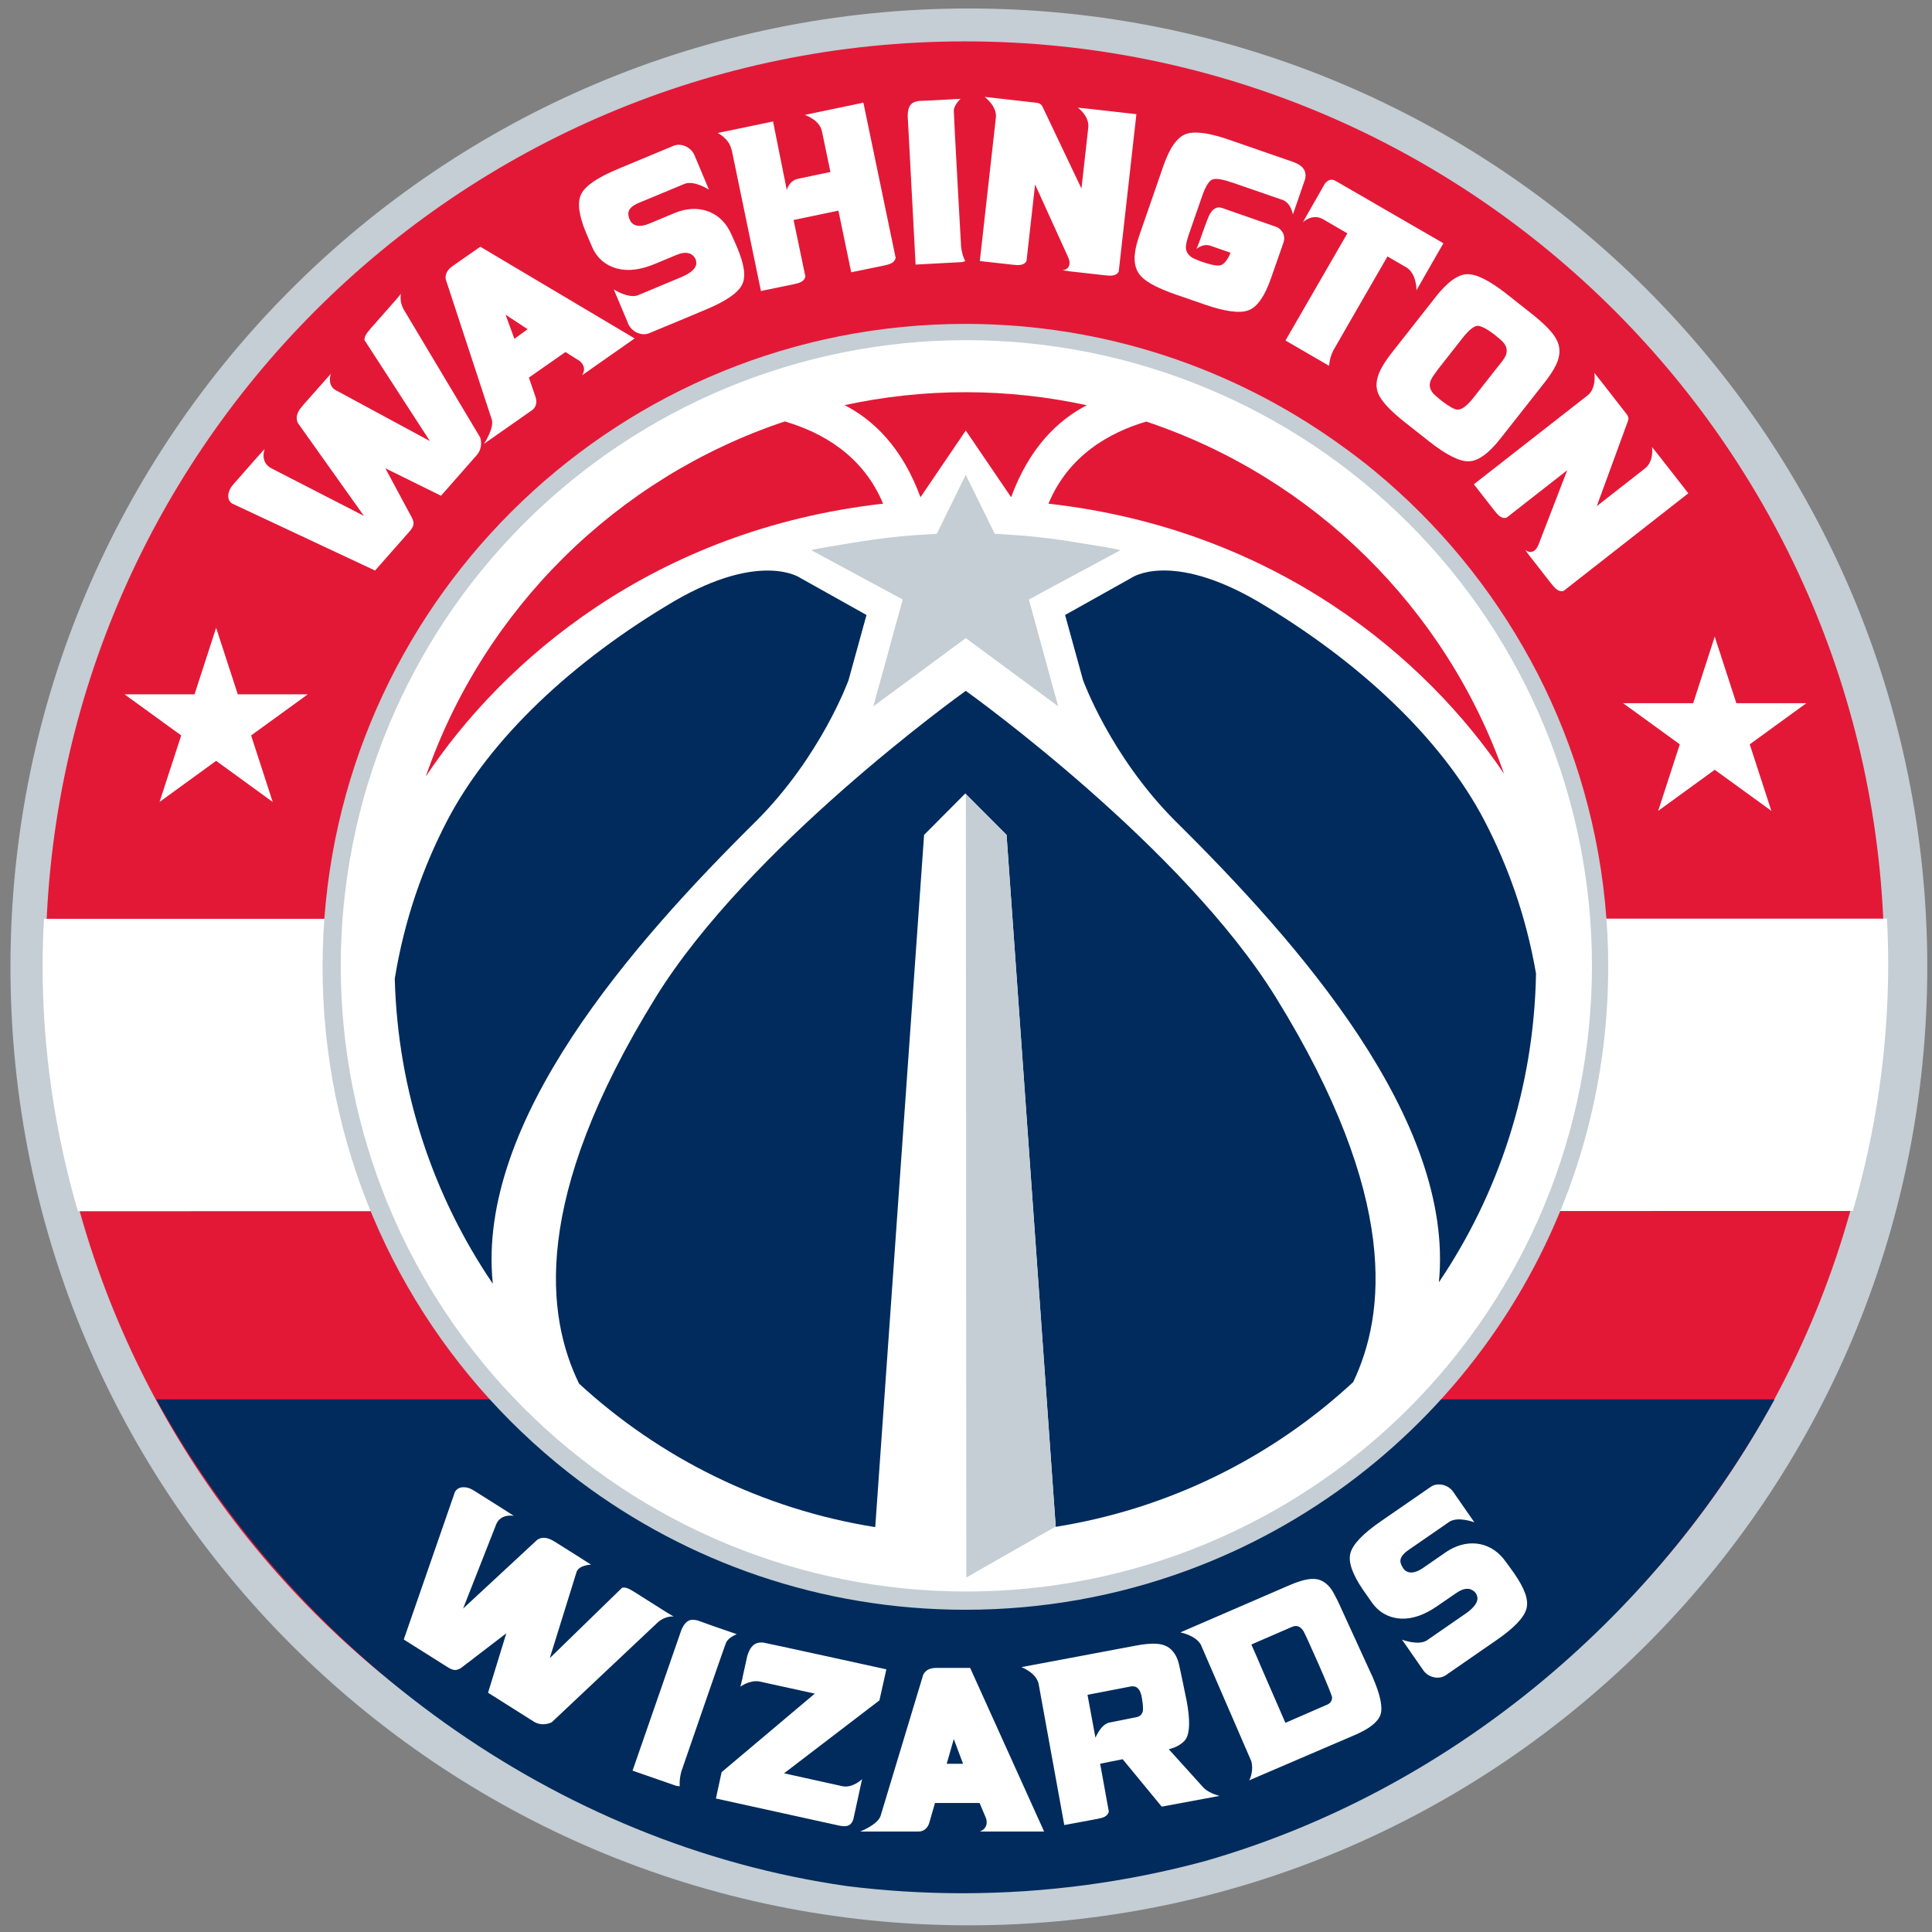 <svg width="122" height="122" viewBox="0 0 122 122" fill="none" xmlns="http://www.w3.org/2000/svg">
<rect x="0" y="0" width="122" height="122" fill="#808080" stroke="none"/>
<g clip-path="url(#clip0_38_1042)">
<path d="M61.181 121.579C94.606 121.579 121.702 94.482 121.702 61.057C121.702 27.631 94.606 0.535 61.181 0.535C27.756 0.535 0.66 27.631 0.66 61.057C0.66 94.482 27.756 121.579 61.181 121.579Z" fill="#C4CED4"/>
<path d="M60.935 118.911C92.996 118.911 118.986 92.877 118.986 60.762C118.986 28.647 92.996 2.613 60.935 2.613C28.875 2.613 2.885 28.647 2.885 60.762C2.885 92.877 28.875 118.911 60.935 118.911Z" fill="#E31837"/>
<path d="M119.161 58.01L2.776 58.021C2.721 59.016 2.691 60.017 2.691 61.025C2.691 66.33 3.473 71.521 4.917 76.485C18.623 76.482 103.063 76.477 117.001 76.469C118.453 71.464 119.234 66.227 119.234 60.879C119.234 59.919 119.207 58.962 119.158 58.01" fill="white"/>
<path d="M53.498 119.103C55.858 119.395 58.261 119.549 60.7 119.552H60.735H60.767H60.778C66.08 119.552 71.213 118.84 76.096 117.521C91.386 113.13 104.433 102.285 112.057 88.366H9.867C18.762 104.491 35.011 116.474 53.498 119.102" fill="#002B5C"/>
<path d="M96.663 41.722C94.167 37.122 90.813 33.061 86.812 29.752C86.06 29.13 85.282 28.546 84.487 27.98C77.866 23.26 69.78 20.47 61.032 20.453H60.962C39.272 20.456 21.548 37.476 20.426 58.901C20.391 59.59 20.372 60.288 20.369 60.988V61.058C20.372 66.658 21.505 71.995 23.557 76.848C23.811 77.454 24.084 78.054 24.368 78.646C26.644 83.376 29.812 87.596 33.651 91.089C34.611 91.965 35.614 92.792 36.652 93.571C43.419 98.638 51.816 101.642 60.918 101.652H60.94H60.965H60.973C65.874 101.649 70.57 100.782 74.917 99.189C90.446 93.506 101.535 78.603 101.554 61.101V61.079V61.076V61.049C101.554 55.452 100.418 50.118 98.369 45.265C97.856 44.05 97.288 42.869 96.663 41.72" fill="#C4CED4"/>
<path d="M62.176 6.12C62.176 6.12 62.969 6.699 62.887 7.426L61.873 16.484L63.945 16.715C64.349 16.762 64.656 16.766 64.82 16.488C64.82 16.488 65.074 14.206 65.363 11.651L67.458 16.259C67.766 17.016 67.093 17.071 67.093 17.071L67.708 17.155V17.151L69.77 17.383C70.178 17.429 70.481 17.431 70.644 17.155L71.76 7.21L68.857 6.881L68.064 6.801C68.064 6.801 68.799 7.327 68.722 8.051L68.29 11.905L65.824 6.72C65.757 6.59 65.646 6.511 65.478 6.492C65.117 6.454 63.032 6.213 63.032 6.213L62.176 6.12ZM60.657 6.243C60.364 6.248 59.23 6.333 58.038 6.374C57.75 6.433 57.221 6.444 57.336 7.641L57.817 16.707L60.739 16.551L60.955 16.492C60.955 16.492 60.758 16.159 60.691 15.597C60.691 15.597 60.23 7.378 60.23 6.999C60.23 6.623 60.657 6.243 60.657 6.243ZM54.52 6.484L50.819 7.257C50.819 7.257 51.742 7.552 51.896 8.271L51.906 8.3L52.439 10.861L50.406 11.287C49.81 11.412 49.685 12.005 49.685 12.005L48.815 7.671L45.318 8.398C45.318 8.398 46.039 8.735 46.193 9.454L46.209 9.483L48.051 18.376L50.094 17.954C50.497 17.873 50.786 17.777 50.858 17.464L50.113 13.893L52.944 13.302L53.751 17.193L55.794 16.775C56.197 16.691 56.486 16.596 56.558 16.285L54.52 6.484ZM75.35 8.376C75.167 8.387 75.013 8.418 74.874 8.469C74.326 8.675 73.86 9.342 73.466 10.472L71.995 14.722C71.817 15.222 71.707 15.64 71.668 15.98C71.582 16.643 71.74 17.155 72.12 17.514C72.5 17.874 73.201 18.236 74.244 18.596L76.061 19.225C77.373 19.679 78.301 19.801 78.839 19.593C79.387 19.385 79.858 18.723 80.252 17.591C80.252 17.591 80.954 15.597 81.055 15.296C81.223 14.747 80.809 14.399 80.579 14.321L77.171 13.133C76.772 12.995 76.517 13.299 76.378 13.556C76.239 13.815 75.734 15.271 75.734 15.271L75.556 15.727C75.556 15.727 75.946 15.348 76.455 15.524L77.705 15.96C77.517 16.417 77.306 16.676 77.089 16.746C76.892 16.813 76.479 16.732 75.845 16.513C75.845 16.513 75.407 16.343 75.287 16.272C74.984 16.075 74.85 15.825 74.893 15.504C74.912 15.32 74.98 15.067 75.095 14.735L75.912 12.381C76.133 11.751 76.354 11.398 76.585 11.325C76.816 11.255 77.243 11.328 77.878 11.549L80.973 12.618C81.535 12.812 81.641 13.543 81.641 13.543L81.857 12.926L82.405 11.338C82.564 10.733 82.179 10.408 81.66 10.226L77.637 8.833C76.662 8.494 75.902 8.343 75.35 8.376ZM42.919 9.145C42.786 9.138 42.652 9.156 42.526 9.209L39.012 10.674C37.744 11.202 36.977 11.723 36.709 12.242C36.441 12.756 36.541 13.575 37.001 14.684L37.406 15.63C37.468 15.774 37.542 15.906 37.626 16.028C37.948 16.492 38.394 16.804 38.978 16.961C39.67 17.139 40.461 17.038 41.356 16.665L42.724 16.095C43.254 15.876 43.639 15.932 43.869 16.268C43.932 16.357 43.962 16.458 43.962 16.564C43.962 16.564 44.118 17.043 43.028 17.497L40.27 18.651C39.654 18.859 38.758 18.275 38.758 18.275C38.758 18.275 39.325 19.62 39.674 20.45C39.877 20.934 40.495 21.249 41.001 21.038L41.276 20.923L43.177 20.134L44.549 19.559C45.819 19.029 46.584 18.513 46.851 17.992C47.122 17.473 47.004 16.722 46.548 15.622C46.548 15.622 46.193 14.801 46.074 14.574C45.409 13.298 44.017 12.864 42.606 13.45L41.018 14.113C40.444 14.351 40.042 14.305 39.818 13.978C39.81 13.967 39.748 13.834 39.742 13.818C39.672 13.58 39.492 13.163 40.338 12.812L43.21 11.617C43.829 11.36 44.768 11.976 44.768 11.976C44.768 11.976 44.201 10.623 43.852 9.796C43.7 9.433 43.316 9.167 42.919 9.145ZM84.092 11.35C83.866 11.346 83.712 11.524 83.645 11.625C83.558 11.769 82.669 13.336 82.669 13.336L82.275 14.033C82.275 14.033 82.871 13.453 83.554 13.847L85.082 14.735L81.175 21.502L83.928 23.1C83.928 23.1 83.938 22.651 84.188 22.14C84.188 22.14 86.351 18.374 87.615 16.192L88.792 16.876C89.47 17.268 89.446 18.334 89.446 18.334L90.085 17.21L91.147 15.36L86.827 12.863C86.827 12.863 86.807 12.851 86.788 12.837L84.337 11.423C84.251 11.372 84.164 11.352 84.092 11.35ZM30.331 15.58L28.607 16.783C28.261 17.029 28.11 17.262 28.143 17.624L31.049 26.474C31.236 27.029 30.559 28.029 30.559 28.029L33.589 25.908C33.861 25.719 33.922 25.399 33.825 25.093L33.398 23.843L35.709 22.229L36.604 22.795C37.12 23.222 36.752 23.7 36.752 23.7L40.077 21.371L30.331 15.58ZM92.642 17.315C92.056 17.332 91.397 17.811 90.657 18.752L87.879 22.288C87.552 22.705 87.317 23.066 87.168 23.374C86.875 23.974 86.841 24.506 87.086 24.97C87.326 25.436 87.879 26.007 88.739 26.686L90.249 27.877C91.344 28.737 92.185 29.154 92.757 29.132C93.344 29.113 94.007 28.637 94.747 27.696L97.53 24.16C97.852 23.749 98.092 23.386 98.241 23.078C98.539 22.48 98.553 21.933 98.289 21.443C98.073 21.005 97.52 20.438 96.641 19.749L95.132 18.557C94.055 17.709 93.224 17.297 92.642 17.315ZM25.323 18.549L25.019 18.913L23.397 20.755C23.389 20.765 23.389 20.771 23.376 20.784C23.157 21.033 22.997 21.247 23.017 21.477L27.147 27.852L21.327 24.705C20.586 24.408 20.896 23.598 20.896 23.598L20.313 24.257L19.118 25.609C19.113 25.62 19.106 25.629 19.093 25.643C18.79 25.983 18.641 26.328 18.801 26.699L22.979 32.575L17.141 29.575C16.384 29.186 16.714 28.347 16.714 28.347L16.093 29.039L14.72 30.602C14.715 30.611 14.711 30.617 14.695 30.636C14.381 30.99 14.299 31.504 14.602 31.755C14.648 31.793 14.624 31.78 14.624 31.78L23.684 36.027L25.813 33.614C26.102 33.287 26.185 33.111 26.049 32.765L24.334 29.571L27.849 31.304L30.113 28.73C30.394 28.412 30.437 27.963 30.32 27.62L25.5 19.555C25.189 19.008 25.323 18.549 25.323 18.549ZM31.925 19.872L33.319 20.788L32.483 21.397L31.925 19.872ZM93.323 20.573C93.545 20.585 93.9 20.776 94.357 21.117C94.64 21.346 94.866 21.539 94.943 21.638C95.169 21.911 95.203 22.199 95.063 22.491C94.982 22.653 94.833 22.866 94.607 23.128L93.069 25.085C92.651 25.62 92.314 25.877 92.035 25.866C91.853 25.868 91.512 25.672 91.06 25.33C90.786 25.109 90.56 24.917 90.488 24.827C90.262 24.543 90.224 24.263 90.368 23.974C90.449 23.806 90.598 23.593 90.81 23.314L92.348 21.354C92.761 20.829 93.088 20.573 93.323 20.573ZM61.022 21.48C50.544 21.48 40.496 25.643 33.088 33.053C25.679 40.463 21.517 50.512 21.517 60.991C21.517 71.469 25.679 81.519 33.088 88.928C40.496 96.338 50.544 100.501 61.022 100.501C66.21 100.501 71.347 99.48 76.14 97.494C80.933 95.508 85.288 92.598 88.957 88.929C92.625 85.26 95.535 80.904 97.521 76.111C99.506 71.317 100.528 66.179 100.528 60.991C100.528 50.512 96.366 40.462 88.957 33.052C81.548 25.643 71.499 21.48 61.022 21.48ZM100.682 23.547C100.682 23.547 100.826 24.512 100.254 24.967L93.069 30.581L94.357 32.228C94.602 32.547 94.818 32.769 95.131 32.693C95.131 32.693 96.942 31.278 98.966 29.694L97.144 34.416C96.817 35.168 96.308 34.721 96.308 34.721L96.673 35.219L96.678 35.216L97.957 36.855C98.211 37.176 98.423 37.392 98.73 37.32L106.612 31.151L104.815 28.849L104.32 28.228C104.32 28.228 104.459 29.124 103.882 29.575L100.831 31.963L102.806 26.567C102.854 26.432 102.83 26.3 102.729 26.17C102.508 25.884 101.215 24.223 101.215 24.223L100.682 23.547ZM13.648 39.643L12.284 43.846H7.865L11.443 46.44L10.074 50.642L13.648 48.045L17.221 50.642L15.857 46.44L19.435 43.846H15.016L13.648 39.643ZM108.28 40.201L106.92 44.404H102.494L106.074 47.002L104.709 51.204L108.28 48.609L111.856 51.204L110.491 47.002L114.067 44.404H109.645L108.28 40.201ZM91.007 93.747C90.911 93.733 90.81 93.733 90.709 93.747C90.579 93.766 90.449 93.814 90.339 93.896L87.205 96.059C86.076 96.838 85.432 97.506 85.278 98.068C85.12 98.626 85.398 99.405 86.071 100.395L86.662 101.236C86.754 101.361 86.85 101.476 86.96 101.577C87.369 101.967 87.873 102.178 88.479 102.212C89.19 102.241 89.94 101.981 90.738 101.433L91.963 100.592C92.434 100.265 92.819 100.241 93.117 100.52C93.198 100.597 93.247 100.683 93.271 100.789C93.271 100.789 93.52 101.226 92.55 101.894L90.089 103.596C89.531 103.928 88.532 103.538 88.532 103.538C88.532 103.538 89.368 104.745 89.882 105.48C90.175 105.913 90.848 106.095 91.3 105.783L91.545 105.615L93.237 104.442L94.463 103.596C95.597 102.817 96.236 102.154 96.39 101.587C96.544 101.02 96.279 100.313 95.602 99.332C95.602 99.332 95.082 98.602 94.919 98.405C94.006 97.299 92.555 97.155 91.295 98.02L89.877 99.001C89.368 99.352 88.964 99.395 88.676 99.121C88.662 99.111 88.58 98.991 88.575 98.977C88.455 98.756 88.191 98.395 88.945 97.876L91.507 96.107C92.059 95.728 93.102 96.131 93.102 96.131L91.757 94.194C91.588 93.949 91.305 93.786 91.007 93.747ZM29.234 93.915C29.029 93.925 28.848 94.011 28.749 94.18C28.719 94.233 28.728 94.209 28.728 94.209L25.496 103.529L28.217 105.245C28.584 105.48 28.774 105.528 29.095 105.341L31.972 103.139L30.819 106.889L33.716 108.72C34.076 108.946 34.527 108.917 34.849 108.749L41.573 102.414C42.066 102.015 42.54 102.077 42.54 102.077L42.131 101.837L40.056 100.525C40.045 100.515 40.035 100.515 40.019 100.505C39.738 100.327 39.503 100.207 39.279 100.265L34.717 104.706L36.386 99.337C36.492 98.818 37.324 98.804 37.324 98.804L36.589 98.333L35.055 97.367C35.044 97.362 35.039 97.362 35.026 97.352C34.637 97.107 34.272 97.011 33.932 97.227L29.243 101.577L31.3 96.343C31.565 95.535 32.449 95.723 32.449 95.723L31.668 95.223L29.907 94.112C29.898 94.112 29.887 94.108 29.868 94.093C29.667 93.963 29.439 93.906 29.234 93.915ZM82.793 99.707C82.433 99.731 81.976 99.861 81.424 100.102L74.536 103.082C74.536 103.082 75.488 103.255 75.829 103.856L79.02 111.224C79.16 111.743 78.968 112.306 78.876 112.426L85.586 109.547C86.499 109.153 87.028 108.72 87.177 108.268C87.326 107.807 87.162 107.023 86.691 105.932L84.697 101.577C84.485 101.097 84.384 100.919 84.235 100.63C83.932 100.053 83.519 99.775 83.125 99.717C83.024 99.703 82.913 99.698 82.793 99.707ZM43.801 102.284C43.523 102.265 43.18 102.375 42.919 103.236L39.944 111.811L42.711 112.772L42.927 112.796C42.927 112.796 42.875 112.416 43.024 111.868C43.024 111.868 45.702 104.086 45.846 103.74C45.989 103.389 46.526 103.197 46.526 103.197C46.255 103.091 45.176 102.74 44.054 102.327C43.981 102.313 43.894 102.293 43.801 102.284ZM81.803 102.678C81.871 102.673 81.933 102.683 81.991 102.707C82.111 102.755 82.217 102.851 82.313 103.005C82.438 103.202 84.144 107.009 84.12 107.211C84.101 107.417 83.995 107.566 83.807 107.643L81.169 108.792L79.621 105.23C79.525 104.995 79.29 104.456 79.02 103.846L81.601 102.726C81.674 102.697 81.741 102.683 81.803 102.678ZM47.998 103.721C47.529 103.759 47.326 104.125 47.189 104.567L46.885 105.942H46.893L46.754 106.509C46.754 106.509 47.318 106.081 47.937 106.177L51.453 106.946L45.567 111.907L45.208 113.57L52.88 115.257C53.37 115.368 53.712 115.382 53.885 114.887L54.437 112.349C54.437 112.349 53.865 112.907 53.231 112.801L49.511 111.979L55.533 107.374L55.971 105.413C55.971 105.413 48.324 103.735 48.213 103.726C48.136 103.716 48.064 103.716 47.998 103.721ZM72.84 103.793C72.552 103.793 72.21 103.827 71.816 103.899L64.501 105.274C64.501 105.274 65.424 105.62 65.583 106.317L67.207 115.247L69.245 114.868C69.649 114.796 69.942 114.709 70.019 114.397L69.471 111.373L70.893 111.09L73.359 114.084L77.007 113.406C77.007 113.406 76.377 113.253 76.026 112.916L73.806 110.46C74.32 110.34 74.738 110.056 74.892 109.801C75.142 109.383 75.152 108.585 74.935 107.413C74.935 107.413 74.517 105.36 74.436 105.038C74.277 104.423 73.931 104.048 73.551 103.908C73.369 103.832 73.133 103.793 72.84 103.793ZM59.157 105.322C58.734 105.326 58.484 105.427 58.301 105.745L55.61 114.656C55.442 115.219 54.317 115.656 54.317 115.656H58.008C58.34 115.656 58.58 115.43 58.676 115.122L59.042 113.853H61.858L62.271 114.834C62.454 115.478 61.872 115.656 61.872 115.656H65.933L61.262 105.322H59.157ZM71.619 106.494C71.807 106.523 71.951 106.672 72.037 106.932C72.114 107.143 72.225 107.893 72.157 108.09C72.095 108.283 71.96 108.398 71.754 108.436L70.067 108.773C69.682 108.845 69.403 109.244 69.173 109.725L68.673 107.023L71.408 106.494C71.485 106.485 71.552 106.48 71.619 106.494ZM60.229 109.816L60.815 111.378H59.782L60.229 109.816Z" fill="white"/>
<path d="M60.995 24.766C58.364 24.764 55.807 25.049 53.336 25.582C55.156 26.523 56.972 28.25 58.126 31.399L60.986 27.187L63.85 31.399C64.999 28.26 66.81 26.531 68.627 25.59C66.167 25.057 63.614 24.769 60.994 24.766H60.995ZM49.556 26.613C38.947 30.149 30.534 38.479 26.885 49.037C31.742 41.739 41.242 33.446 55.765 31.805C54.486 28.739 51.892 27.295 49.556 26.613V26.613ZM72.383 26.621C70.058 27.308 67.478 28.752 66.207 31.805C80.616 33.432 90.087 41.61 94.978 48.864C91.298 38.395 82.926 30.141 72.383 26.621V26.621Z" fill="#E31837"/>
<path d="M73.37 36.026C72.071 36.054 71.46 36.482 71.46 36.482L67.257 38.835L67.473 39.617L68.39 42.946C68.39 42.946 70.115 47.743 74.219 51.847C81.97 59.51 91.865 70.722 90.862 80.971C94.631 75.388 96.865 68.69 96.995 61.479C96.368 57.842 95.201 54.637 93.747 51.839C91.043 46.647 85.818 41.749 79.398 37.961C76.655 36.37 74.668 35.998 73.37 36.026ZM48.6 36.03C47.301 36.002 45.317 36.37 42.576 37.961C36.155 41.746 30.93 46.646 28.227 51.843C26.731 54.723 25.541 58.031 24.928 61.8C25.12 68.93 27.368 75.544 31.12 81.064C30.05 70.79 39.979 59.533 47.751 51.847C51.858 47.745 53.584 42.946 53.584 42.946L54.501 39.612L54.717 38.835L50.514 36.482C50.514 36.482 49.899 36.057 48.6 36.03H48.6ZM60.985 43.626C60.569 43.923 47.263 53.501 41.402 62.983C33.492 75.779 34.519 83.159 36.565 87.371C41.664 92.06 48.116 95.297 55.269 96.433L58.353 52.721L60.921 50.14L60.955 50.106H60.959L60.989 50.14L63.561 52.721L66.666 96.4L66.624 96.421C73.831 95.282 80.33 92.016 85.45 87.274C87.465 83.045 88.418 75.682 80.567 62.982C74.706 53.5 61.404 43.923 60.984 43.625L60.985 43.626Z" fill="#002B5C"/>
<path d="M60.984 29.988L60.561 30.841L59.725 32.548H59.721L59.687 32.62L59.654 32.692L59.202 33.613L59.164 33.693L59.155 33.706L58.032 33.778C56.439 33.879 54.859 34.098 53.297 34.365C52.603 34.484 51.904 34.586 51.219 34.737L53.428 35.928L55.637 37.12L56.321 37.488L57.005 37.855L56.591 39.355L56.566 39.44L56.38 40.133L55.147 44.602L57.952 42.536L59.849 41.134L60.41 40.72L60.968 40.306V40.285L60.985 40.298L61.002 40.285V40.306L61.563 40.72L62.125 41.134L66.822 44.603L65.593 40.133L65.487 39.744L65.382 39.356L64.968 37.856L65.411 37.619L66.332 37.121L69.319 35.515L70.755 34.738C70.068 34.586 69.367 34.485 68.673 34.366C67.107 34.098 65.537 33.879 63.942 33.779L62.814 33.707L62.793 33.66L62.768 33.614L62.316 32.693L62.291 32.638L60.985 29.989L60.984 29.988ZM60.992 50.143L61.021 99.613L66.622 96.419L66.664 96.398L63.56 52.72L60.991 50.143H60.992Z" fill="#C4CED4"/>
</g>
<defs>
<clipPath id="clip0_38_1042">
<rect width="122" height="122" fill="white"/>
</clipPath>
</defs>
</svg>
